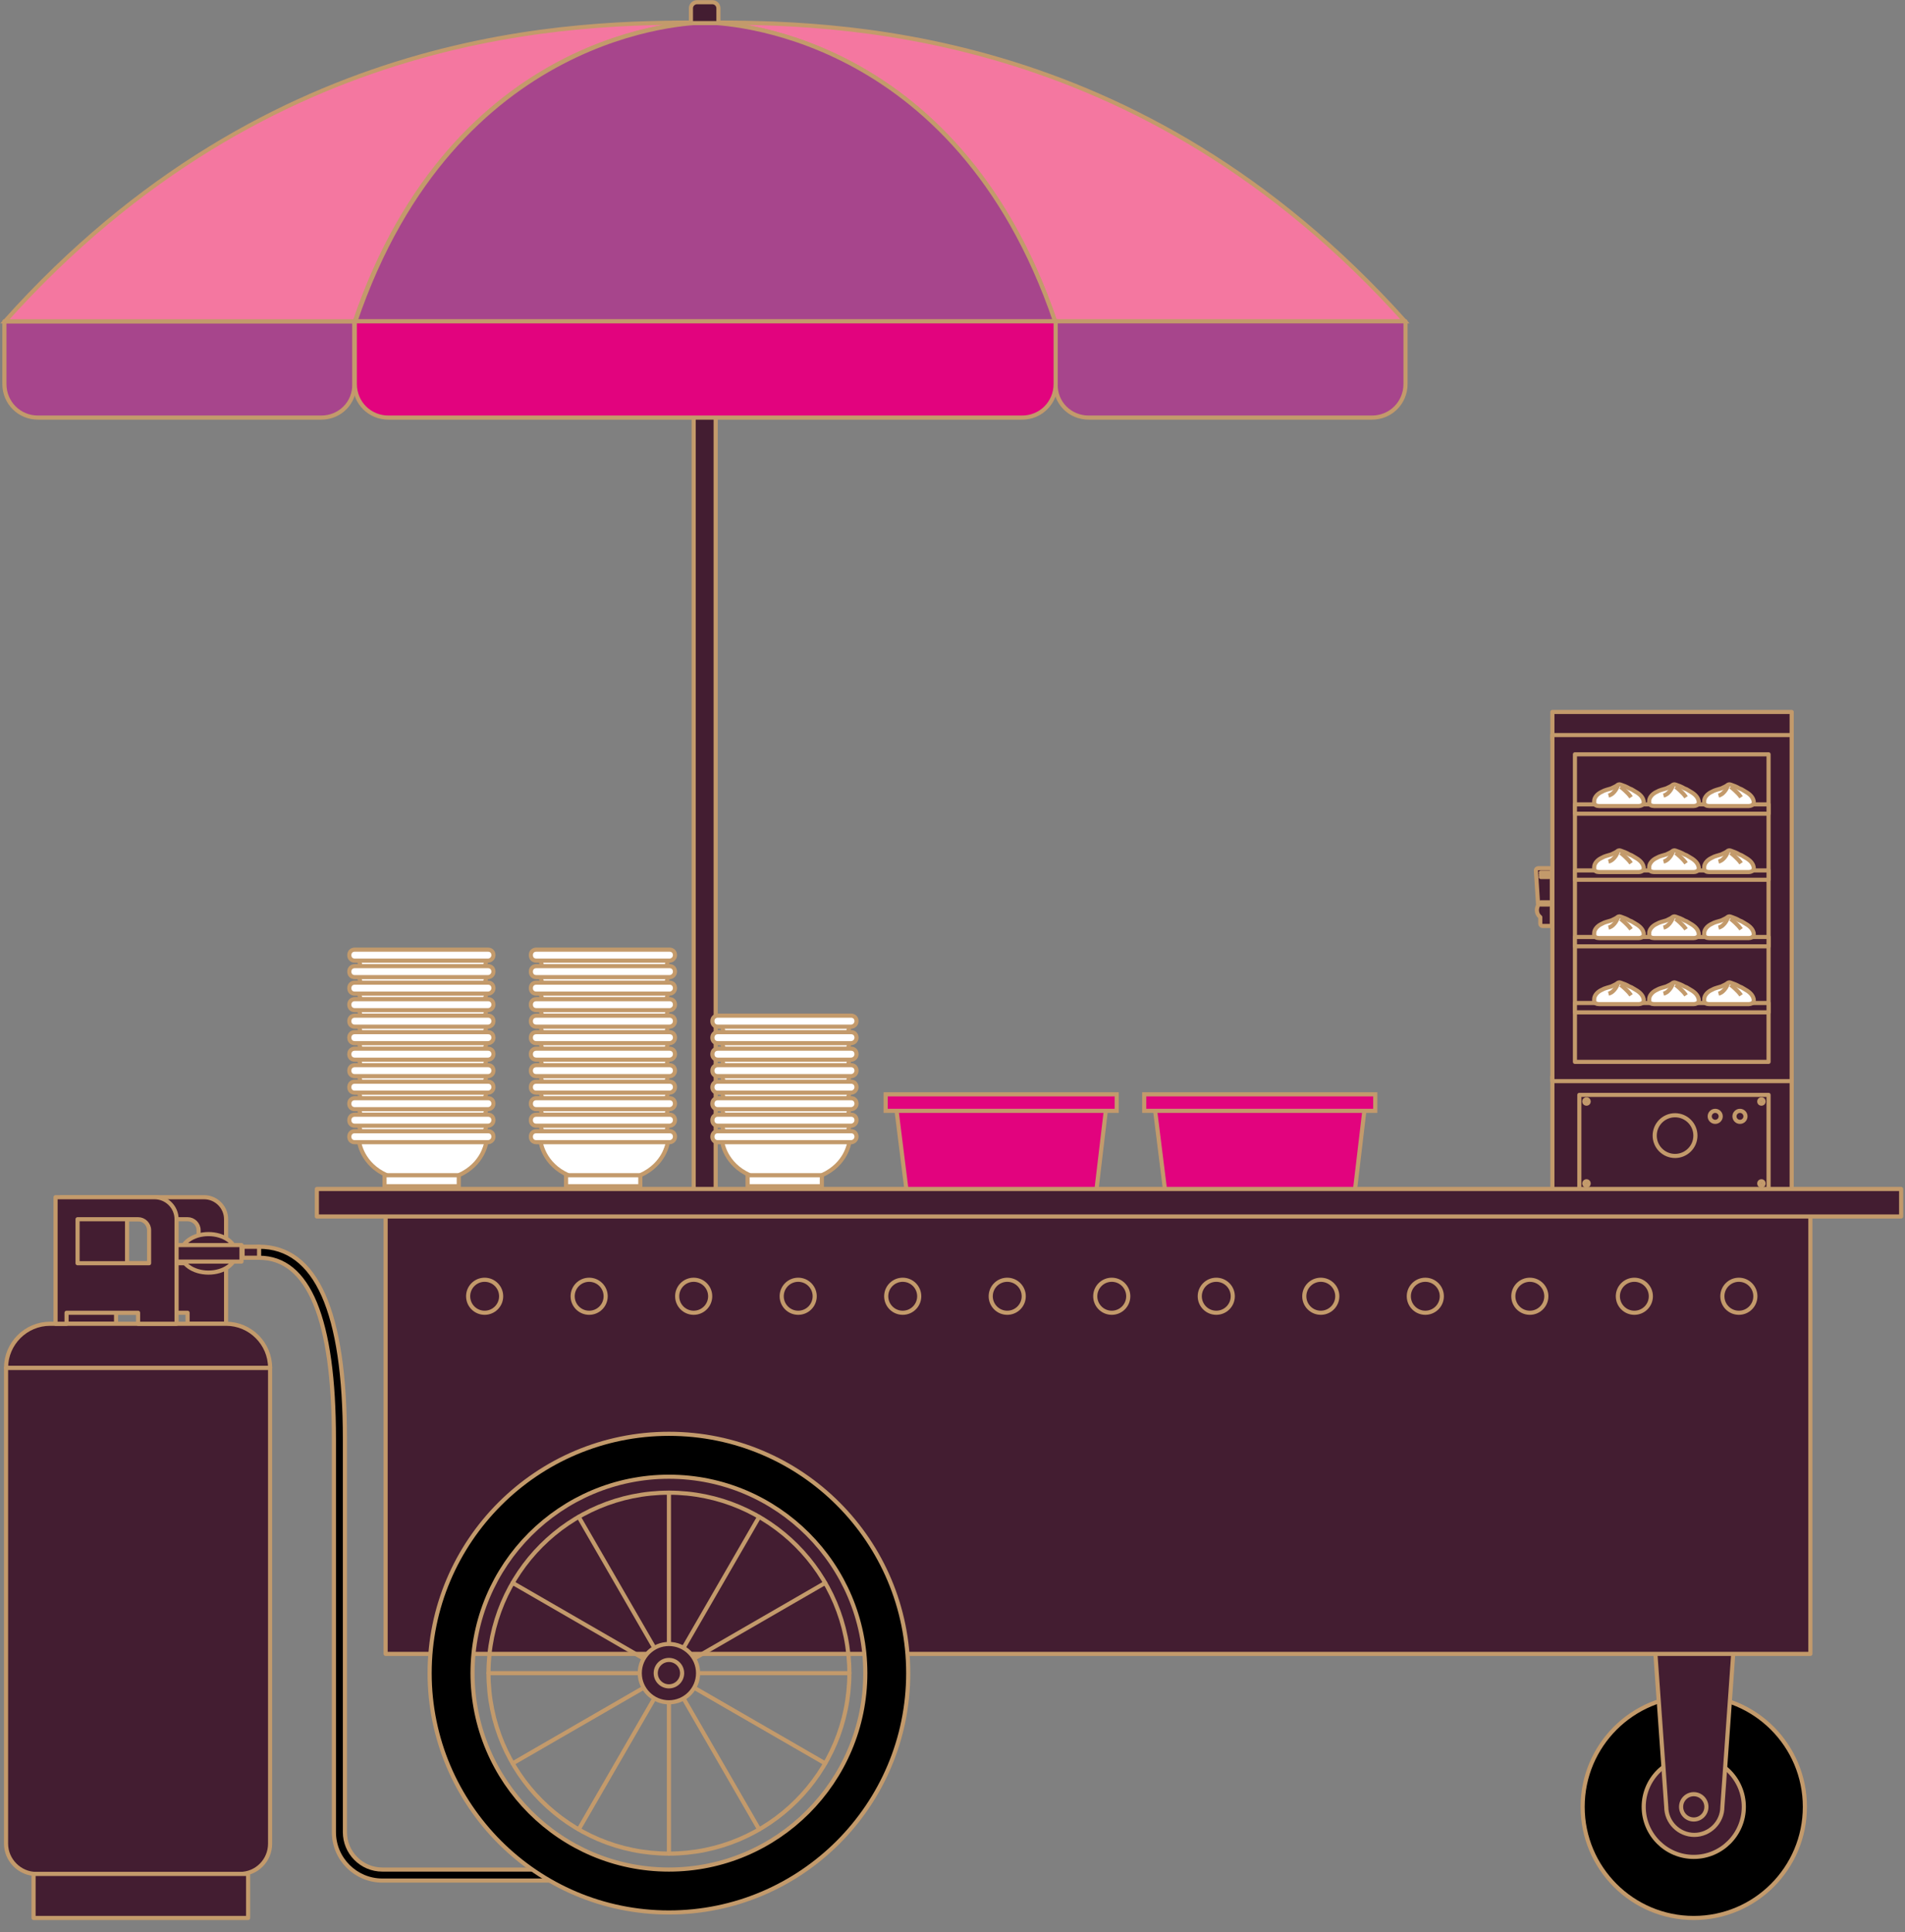 <?xml version="1.0" encoding="utf-8"?>
<!-- Generator: Adobe Illustrator 26.3.1, SVG Export Plug-In . SVG Version: 6.00 Build 0)  -->
<svg version="1.1" id="圖層_1" xmlns="http://www.w3.org/2000/svg" xmlns:xlink="http://www.w3.org/1999/xlink" x="0px" y="0px"
	 viewBox="0 0 346.3 351.2" style="enable-background:new 0 0 346.3 351.2;" xml:space="preserve">
<rect x="0" y="0" width="346.3" height="351.2" fill="#808080" stroke="none"/>
<style type="text/css">
	.st0{fill:#431D31;stroke:#C39A6B;stroke-width:0.75;stroke-linecap:round;stroke-linejoin:round;stroke-miterlimit:10;}
	.st1{fill:#E2037E;stroke:#C39A6B;stroke-width:0.75;stroke-miterlimit:10;}
	.st2{stroke:#C39A6B;stroke-width:0.75;stroke-linecap:round;stroke-linejoin:round;stroke-miterlimit:10;}
	.st3{fill:#431D31;stroke:#C39A6B;stroke-width:0.75;stroke-miterlimit:10;}
	.st4{fill:none;stroke:#C39A6B;stroke-width:0.75;stroke-miterlimit:10;}
	.st5{fill:#FFFFFF;}
	.st6{fill:#FFFFFF;stroke:#C39A6B;stroke-width:0.75;stroke-miterlimit:10;}
	.st7{fill:none;stroke:#C39A6B;stroke-width:0.75;stroke-linecap:round;stroke-linejoin:round;stroke-miterlimit:10;}
	.st8{fill:#A7458C;stroke:#C39A6B;stroke-width:0.75;stroke-linecap:round;stroke-linejoin:round;stroke-miterlimit:10;}
	.st9{fill:#F477A0;stroke:#C39A6B;stroke-width:0.75;stroke-miterlimit:10;}
</style>
<g>
	<rect x="282.2" y="195.7" class="st0" width="43.5" height="20.7"/>
	<rect x="287.1" y="199" class="st0" width="34.4" height="17.4"/>
	<rect x="282.2" y="129.4" class="st0" width="43.5" height="5"/>
	<g>
		<rect x="282.2" y="133.6" class="st0" width="43.5" height="62.9"/>
		<rect x="286.3" y="137.1" class="st0" width="35.2" height="55.9"/>
		<g>
			<rect x="286.3" y="146.2" class="st0" width="35.2" height="1.7"/>
			<rect x="286.3" y="158.2" class="st0" width="35.2" height="1.7"/>
			<rect x="286.3" y="170.3" class="st0" width="35.2" height="1.7"/>
			<rect x="286.3" y="182.3" class="st0" width="35.2" height="1.7"/>
		</g>
	</g>
	<path class="st0" d="M281.7,157.8h-2.1c-0.2,0-0.4,0.2-0.4,0.4l0.4,6.2h0.1l0,0c-0.5,0.7-0.4,1.7,0.2,2.2l0.1,0.1v1.2
		c0,0.2,0.2,0.4,0.4,0.4h1.7v-3.9V164v-5.8C282.2,158,282,157.8,281.7,157.8z"/>
	<line class="st0" x1="280.1" y1="158.6" x2="281.6" y2="158.6"/>
	<line class="st0" x1="280.1" y1="159" x2="281.6" y2="159"/>
	<line class="st0" x1="280.1" y1="159.4" x2="281.6" y2="159.4"/>
	<line class="st0" x1="280.1" y1="164" x2="281.6" y2="164"/>
	<line class="st0" x1="280.1" y1="164.4" x2="281.6" y2="164.4"/>
	<circle class="st0" cx="304.5" cy="206.4" r="3.7"/>
	<circle class="st0" cx="311.8" cy="202.9" r="1"/>
	<circle class="st0" cx="316.3" cy="202.9" r="1"/>
	<circle class="st0" cx="288.4" cy="200.2" r="0.4"/>
	<circle class="st0" cx="288.4" cy="215.1" r="0.4"/>
	<circle class="st0" cx="320.2" cy="200.2" r="0.4"/>
	<circle class="st0" cx="320.2" cy="215.1" r="0.4"/>
</g>
<g>
	<polygon class="st1" points="246.3,216.4 211.8,216.4 209.9,201.2 248.1,201.2 	"/>
	<rect x="208" y="198.9" class="st1" width="42" height="3"/>
</g>
<g>
	<polygon class="st1" points="199.3,216.4 164.8,216.4 162.9,201.2 201.1,201.2 	"/>
	<rect x="161" y="198.9" class="st1" width="42" height="3"/>
</g>
<g>
	<circle class="st2" cx="307.9" cy="328.4" r="20.2"/>
	<circle class="st3" cx="307.9" cy="328.4" r="9.1"/>
	<path class="st3" d="M307.9,297.4h-7.2l2.2,31c0,2.8,2.3,5.1,5.1,5.1s5.1-2.3,5.1-5.1l2.2-31H307.9z"/>
	<circle class="st3" cx="307.9" cy="328.4" r="2.3"/>
</g>
<rect x="126.1" y="58.9" class="st0" width="4" height="226"/>
<g>
	<path class="st2" d="M102.1,341.8H69.5c-4.8,0-8.8-3.9-8.8-8.8v-71.4c0-21.9-4.6-33-13.6-33c-0.6,0-1-0.4-1-1s0.4-1,1-1
		c10.4,0,15.6,11.8,15.6,35V333c0,3.7,3,6.8,6.8,6.8h32.6c0.6,0,1,0.4,1,1S102.7,341.8,102.1,341.8z"/>
	<rect x="70.1" y="220.6" class="st0" width="259" height="80"/>
	<circle class="st4" cx="88.1" cy="235.6" r="3"/>
	<circle class="st4" cx="107.1" cy="235.6" r="3"/>
	<circle class="st4" cx="126.1" cy="235.6" r="3"/>
	<circle class="st4" cx="145.1" cy="235.6" r="3"/>
	<circle class="st4" cx="164.1" cy="235.6" r="3"/>
	<circle class="st4" cx="183.1" cy="235.6" r="3"/>
	<circle class="st4" cx="202.1" cy="235.6" r="3"/>
	<circle class="st4" cx="221.1" cy="235.6" r="3"/>
	<circle class="st4" cx="240.1" cy="235.6" r="3"/>
	<circle class="st4" cx="259.1" cy="235.6" r="3"/>
	<circle class="st4" cx="278.1" cy="235.6" r="3"/>
	<circle class="st4" cx="297.1" cy="235.6" r="3"/>
	<circle class="st4" cx="316.1" cy="235.6" r="3"/>
	<g>
		<g>
			<g>
				<polygon class="st5" points="76.8,173.6 64.8,173.6 65.9,176.4 67.5,178.6 71.8,181.6 81.8,181.6 84.1,180.2 87,177.7 88.4,174 
									"/>
				<path class="st4" d="M65.3,174.6c0,0,0.5,4,5,6"/>
				<path class="st4" d="M88.4,174.6c0,0-0.5,4-5,6"/>
			</g>
			<rect x="69.9" y="180.6" class="st6" width="13.5" height="2"/>
			<path class="st6" d="M88.7,174.6H64.5c-0.6,0-1-0.4-1-1l0,0c0-0.6,0.4-1,1-1h24.2c0.6,0,1,0.4,1,1l0,0
				C89.7,174.2,89.2,174.6,88.7,174.6z"/>
		</g>
		<g>
			<g>
				<polygon class="st5" points="76.8,176.6 64.8,176.6 65.9,179.4 67.5,181.6 71.8,184.6 81.8,184.6 84.1,183.2 87,180.7 88.4,177 
									"/>
				<path class="st4" d="M65.3,177.6c0,0,0.5,4,5,6"/>
				<path class="st4" d="M88.4,177.6c0,0-0.5,4-5,6"/>
			</g>
			<rect x="69.9" y="183.6" class="st6" width="13.5" height="2"/>
			<path class="st6" d="M88.7,177.6H64.5c-0.6,0-1-0.4-1-1l0,0c0-0.6,0.4-1,1-1h24.2c0.6,0,1,0.4,1,1l0,0
				C89.7,177.2,89.2,177.6,88.7,177.6z"/>
		</g>
		<g>
			<g>
				<polygon class="st5" points="76.8,179.6 64.8,179.6 65.9,182.4 67.5,184.6 71.8,187.6 81.8,187.6 84.1,186.2 87,183.7 88.4,180 
									"/>
				<path class="st4" d="M65.3,180.6c0,0,0.5,4,5,6"/>
				<path class="st4" d="M88.4,180.6c0,0-0.5,4-5,6"/>
			</g>
			<rect x="69.9" y="186.6" class="st6" width="13.5" height="2"/>
			<path class="st6" d="M88.7,180.6H64.5c-0.6,0-1-0.4-1-1l0,0c0-0.6,0.4-1,1-1h24.2c0.6,0,1,0.4,1,1l0,0
				C89.7,180.2,89.2,180.6,88.7,180.6z"/>
		</g>
		<g>
			<g>
				<polygon class="st5" points="76.8,182.6 64.8,182.6 65.9,185.4 67.5,187.6 71.8,190.6 81.8,190.6 84.1,189.2 87,186.7 88.4,183 
									"/>
				<path class="st4" d="M65.3,183.6c0,0,0.5,4,5,6"/>
				<path class="st4" d="M88.4,183.6c0,0-0.5,4-5,6"/>
			</g>
			<rect x="69.9" y="189.6" class="st6" width="13.5" height="2"/>
			<path class="st6" d="M88.7,183.6H64.5c-0.6,0-1-0.4-1-1l0,0c0-0.6,0.4-1,1-1h24.2c0.6,0,1,0.4,1,1l0,0
				C89.7,183.2,89.2,183.6,88.7,183.6z"/>
		</g>
		<g>
			<g>
				<polygon class="st5" points="76.8,185.6 64.8,185.6 65.9,188.4 67.5,190.6 71.8,193.6 81.8,193.6 84.1,192.2 87,189.7 88.4,186 
									"/>
				<path class="st4" d="M65.3,186.6c0,0,0.5,4,5,6"/>
				<path class="st4" d="M88.4,186.6c0,0-0.5,4-5,6"/>
			</g>
			<rect x="69.9" y="192.6" class="st6" width="13.5" height="2"/>
			<path class="st6" d="M88.7,186.6H64.5c-0.6,0-1-0.4-1-1l0,0c0-0.6,0.4-1,1-1h24.2c0.6,0,1,0.4,1,1l0,0
				C89.7,186.2,89.2,186.6,88.7,186.6z"/>
		</g>
		<g>
			<g>
				<polygon class="st5" points="76.8,188.6 64.8,188.6 65.9,191.4 67.5,193.6 71.8,196.6 81.8,196.6 84.1,195.2 87,192.7 88.4,189 
									"/>
				<path class="st4" d="M65.3,189.6c0,0,0.5,4,5,6"/>
				<path class="st4" d="M88.4,189.6c0,0-0.5,4-5,6"/>
			</g>
			<rect x="69.9" y="195.6" class="st6" width="13.5" height="2"/>
			<path class="st6" d="M88.7,189.6H64.5c-0.6,0-1-0.4-1-1l0,0c0-0.6,0.4-1,1-1h24.2c0.6,0,1,0.4,1,1l0,0
				C89.7,189.2,89.2,189.6,88.7,189.6z"/>
		</g>
		<g>
			<g>
				<polygon class="st5" points="76.8,191.6 64.8,191.6 65.9,194.4 67.5,196.6 71.8,199.6 81.8,199.6 84.1,198.2 87,195.7 88.4,192 
									"/>
				<path class="st4" d="M65.3,192.6c0,0,0.5,4,5,6"/>
				<path class="st4" d="M88.4,192.6c0,0-0.5,4-5,6"/>
			</g>
			<rect x="69.9" y="198.6" class="st6" width="13.5" height="2"/>
			<path class="st6" d="M88.7,192.6H64.5c-0.6,0-1-0.4-1-1l0,0c0-0.6,0.4-1,1-1h24.2c0.6,0,1,0.4,1,1l0,0
				C89.7,192.2,89.2,192.6,88.7,192.6z"/>
		</g>
		<g>
			<g>
				<polygon class="st5" points="76.8,194.6 64.8,194.6 65.9,197.4 67.5,199.6 71.8,202.6 81.8,202.6 84.1,201.2 87,198.7 88.4,195 
									"/>
				<path class="st4" d="M65.3,195.6c0,0,0.5,4,5,6"/>
				<path class="st4" d="M88.4,195.6c0,0-0.5,4-5,6"/>
			</g>
			<rect x="69.9" y="201.6" class="st6" width="13.5" height="2"/>
			<path class="st6" d="M88.7,195.6H64.5c-0.6,0-1-0.4-1-1l0,0c0-0.6,0.4-1,1-1h24.2c0.6,0,1,0.4,1,1l0,0
				C89.7,195.2,89.2,195.6,88.7,195.6z"/>
		</g>
		<g>
			<g>
				<polygon class="st5" points="76.8,197.6 64.8,197.6 65.9,200.4 67.5,202.6 71.8,205.6 81.8,205.6 84.1,204.2 87,201.7 88.4,198 
									"/>
				<path class="st4" d="M65.3,198.6c0,0,0.5,4,5,6"/>
				<path class="st4" d="M88.4,198.6c0,0-0.5,4-5,6"/>
			</g>
			<rect x="69.9" y="204.6" class="st6" width="13.5" height="2"/>
			<path class="st6" d="M88.7,198.6H64.5c-0.6,0-1-0.4-1-1l0,0c0-0.6,0.4-1,1-1h24.2c0.6,0,1,0.4,1,1l0,0
				C89.7,198.2,89.2,198.6,88.7,198.6z"/>
		</g>
		<g>
			<g>
				<polygon class="st5" points="76.8,200.6 64.8,200.6 65.9,203.4 67.5,205.6 71.8,208.6 81.8,208.6 84.1,207.2 87,204.7 88.4,201 
									"/>
				<path class="st4" d="M65.3,201.6c0,0,0.5,4,5,6"/>
				<path class="st4" d="M88.4,201.6c0,0-0.5,4-5,6"/>
			</g>
			<rect x="69.9" y="207.6" class="st6" width="13.5" height="2"/>
			<path class="st6" d="M88.7,201.6H64.5c-0.6,0-1-0.4-1-1l0,0c0-0.6,0.4-1,1-1h24.2c0.6,0,1,0.4,1,1l0,0
				C89.7,201.2,89.2,201.6,88.7,201.6z"/>
		</g>
		<g>
			<g>
				<polygon class="st5" points="76.8,203.6 64.8,203.6 65.9,206.4 67.5,208.6 71.8,211.6 81.8,211.6 84.1,210.2 87,207.7 88.4,204 
									"/>
				<path class="st4" d="M65.3,204.6c0,0,0.5,4,5,6"/>
				<path class="st4" d="M88.4,204.6c0,0-0.5,4-5,6"/>
			</g>
			<rect x="69.9" y="210.6" class="st6" width="13.5" height="2"/>
			<path class="st6" d="M88.7,204.6H64.5c-0.6,0-1-0.4-1-1l0,0c0-0.6,0.4-1,1-1h24.2c0.6,0,1,0.4,1,1l0,0
				C89.7,204.2,89.2,204.6,88.7,204.6z"/>
		</g>
		<g>
			<g>
				<polygon class="st5" points="76.8,206.6 64.8,206.6 65.9,209.4 67.5,211.6 71.8,214.6 81.8,214.6 84.1,213.2 87,210.7 88.4,207 
									"/>
				<path class="st4" d="M65.3,207.6c0,0,0.5,4,5,6"/>
				<path class="st4" d="M88.4,207.6c0,0-0.5,4-5,6"/>
			</g>
			<rect x="69.9" y="213.6" class="st6" width="13.5" height="2"/>
			<path class="st6" d="M88.7,207.6H64.5c-0.6,0-1-0.4-1-1l0,0c0-0.6,0.4-1,1-1h24.2c0.6,0,1,0.4,1,1l0,0
				C89.7,207.2,89.2,207.6,88.7,207.6z"/>
		</g>
	</g>
	<g>
		<g>
			<g>
				<polygon class="st5" points="109.8,173.6 97.8,173.6 98.9,176.4 100.5,178.6 104.8,181.6 114.8,181.6 117.1,180.2 120,177.7 
					121.4,174 				"/>
				<path class="st4" d="M98.3,174.6c0,0,0.5,4,5,6"/>
				<path class="st4" d="M121.4,174.6c0,0-0.5,4-5,6"/>
			</g>
			<rect x="102.9" y="180.6" class="st6" width="13.5" height="2"/>
			<path class="st6" d="M121.7,174.6H97.5c-0.6,0-1-0.4-1-1l0,0c0-0.6,0.4-1,1-1h24.2c0.6,0,1,0.4,1,1l0,0
				C122.7,174.2,122.2,174.6,121.7,174.6z"/>
		</g>
		<g>
			<g>
				<polygon class="st5" points="109.8,176.6 97.8,176.6 98.9,179.4 100.5,181.6 104.8,184.6 114.8,184.6 117.1,183.2 120,180.7 
					121.4,177 				"/>
				<path class="st4" d="M98.3,177.6c0,0,0.5,4,5,6"/>
				<path class="st4" d="M121.4,177.6c0,0-0.5,4-5,6"/>
			</g>
			<rect x="102.9" y="183.6" class="st6" width="13.5" height="2"/>
			<path class="st6" d="M121.7,177.6H97.5c-0.6,0-1-0.4-1-1l0,0c0-0.6,0.4-1,1-1h24.2c0.6,0,1,0.4,1,1l0,0
				C122.7,177.2,122.2,177.6,121.7,177.6z"/>
		</g>
		<g>
			<g>
				<polygon class="st5" points="109.8,179.6 97.8,179.6 98.9,182.4 100.5,184.6 104.8,187.6 114.8,187.6 117.1,186.2 120,183.7 
					121.4,180 				"/>
				<path class="st4" d="M98.3,180.6c0,0,0.5,4,5,6"/>
				<path class="st4" d="M121.4,180.6c0,0-0.5,4-5,6"/>
			</g>
			<rect x="102.9" y="186.6" class="st6" width="13.5" height="2"/>
			<path class="st6" d="M121.7,180.6H97.5c-0.6,0-1-0.4-1-1l0,0c0-0.6,0.4-1,1-1h24.2c0.6,0,1,0.4,1,1l0,0
				C122.7,180.2,122.2,180.6,121.7,180.6z"/>
		</g>
		<g>
			<g>
				<polygon class="st5" points="109.8,182.6 97.8,182.6 98.9,185.4 100.5,187.6 104.8,190.6 114.8,190.6 117.1,189.2 120,186.7 
					121.4,183 				"/>
				<path class="st4" d="M98.3,183.6c0,0,0.5,4,5,6"/>
				<path class="st4" d="M121.4,183.6c0,0-0.5,4-5,6"/>
			</g>
			<rect x="102.9" y="189.6" class="st6" width="13.5" height="2"/>
			<path class="st6" d="M121.7,183.6H97.5c-0.6,0-1-0.4-1-1l0,0c0-0.6,0.4-1,1-1h24.2c0.6,0,1,0.4,1,1l0,0
				C122.7,183.2,122.2,183.6,121.7,183.6z"/>
		</g>
		<g>
			<g>
				<polygon class="st5" points="109.8,185.6 97.8,185.6 98.9,188.4 100.5,190.6 104.8,193.6 114.8,193.6 117.1,192.2 120,189.7 
					121.4,186 				"/>
				<path class="st4" d="M98.3,186.6c0,0,0.5,4,5,6"/>
				<path class="st4" d="M121.4,186.6c0,0-0.5,4-5,6"/>
			</g>
			<rect x="102.9" y="192.6" class="st6" width="13.5" height="2"/>
			<path class="st6" d="M121.7,186.6H97.5c-0.6,0-1-0.4-1-1l0,0c0-0.6,0.4-1,1-1h24.2c0.6,0,1,0.4,1,1l0,0
				C122.7,186.2,122.2,186.6,121.7,186.6z"/>
		</g>
		<g>
			<g>
				<polygon class="st5" points="109.8,188.6 97.8,188.6 98.9,191.4 100.5,193.6 104.8,196.6 114.8,196.6 117.1,195.2 120,192.7 
					121.4,189 				"/>
				<path class="st4" d="M98.3,189.6c0,0,0.5,4,5,6"/>
				<path class="st4" d="M121.4,189.6c0,0-0.5,4-5,6"/>
			</g>
			<rect x="102.9" y="195.6" class="st6" width="13.5" height="2"/>
			<path class="st6" d="M121.7,189.6H97.5c-0.6,0-1-0.4-1-1l0,0c0-0.6,0.4-1,1-1h24.2c0.6,0,1,0.4,1,1l0,0
				C122.7,189.2,122.2,189.6,121.7,189.6z"/>
		</g>
		<g>
			<g>
				<polygon class="st5" points="109.8,191.6 97.8,191.6 98.9,194.4 100.5,196.6 104.8,199.6 114.8,199.6 117.1,198.2 120,195.7 
					121.4,192 				"/>
				<path class="st4" d="M98.3,192.6c0,0,0.5,4,5,6"/>
				<path class="st4" d="M121.4,192.6c0,0-0.5,4-5,6"/>
			</g>
			<rect x="102.9" y="198.6" class="st6" width="13.5" height="2"/>
			<path class="st6" d="M121.7,192.6H97.5c-0.6,0-1-0.4-1-1l0,0c0-0.6,0.4-1,1-1h24.2c0.6,0,1,0.4,1,1l0,0
				C122.7,192.2,122.2,192.6,121.7,192.6z"/>
		</g>
		<g>
			<g>
				<polygon class="st5" points="109.8,194.6 97.8,194.6 98.9,197.4 100.5,199.6 104.8,202.6 114.8,202.6 117.1,201.2 120,198.7 
					121.4,195 				"/>
				<path class="st4" d="M98.3,195.6c0,0,0.5,4,5,6"/>
				<path class="st4" d="M121.4,195.6c0,0-0.5,4-5,6"/>
			</g>
			<rect x="102.9" y="201.6" class="st6" width="13.5" height="2"/>
			<path class="st6" d="M121.7,195.6H97.5c-0.6,0-1-0.4-1-1l0,0c0-0.6,0.4-1,1-1h24.2c0.6,0,1,0.4,1,1l0,0
				C122.7,195.2,122.2,195.6,121.7,195.6z"/>
		</g>
		<g>
			<g>
				<polygon class="st5" points="109.8,197.6 97.8,197.6 98.9,200.4 100.5,202.6 104.8,205.6 114.8,205.6 117.1,204.2 120,201.7 
					121.4,198 				"/>
				<path class="st4" d="M98.3,198.6c0,0,0.5,4,5,6"/>
				<path class="st4" d="M121.4,198.6c0,0-0.5,4-5,6"/>
			</g>
			<rect x="102.9" y="204.6" class="st6" width="13.5" height="2"/>
			<path class="st6" d="M121.7,198.6H97.5c-0.6,0-1-0.4-1-1l0,0c0-0.6,0.4-1,1-1h24.2c0.6,0,1,0.4,1,1l0,0
				C122.7,198.2,122.2,198.6,121.7,198.6z"/>
		</g>
		<g>
			<g>
				<polygon class="st5" points="109.8,200.6 97.8,200.6 98.9,203.4 100.5,205.6 104.8,208.6 114.8,208.6 117.1,207.2 120,204.7 
					121.4,201 				"/>
				<path class="st4" d="M98.3,201.6c0,0,0.5,4,5,6"/>
				<path class="st4" d="M121.4,201.6c0,0-0.5,4-5,6"/>
			</g>
			<rect x="102.9" y="207.6" class="st6" width="13.5" height="2"/>
			<path class="st6" d="M121.7,201.6H97.5c-0.6,0-1-0.4-1-1l0,0c0-0.6,0.4-1,1-1h24.2c0.6,0,1,0.4,1,1l0,0
				C122.7,201.2,122.2,201.6,121.7,201.6z"/>
		</g>
		<g>
			<g>
				<polygon class="st5" points="109.8,203.6 97.8,203.6 98.9,206.4 100.5,208.6 104.8,211.6 114.8,211.6 117.1,210.2 120,207.7 
					121.4,204 				"/>
				<path class="st4" d="M98.3,204.6c0,0,0.5,4,5,6"/>
				<path class="st4" d="M121.4,204.6c0,0-0.5,4-5,6"/>
			</g>
			<rect x="102.9" y="210.6" class="st6" width="13.5" height="2"/>
			<path class="st6" d="M121.7,204.6H97.5c-0.6,0-1-0.4-1-1l0,0c0-0.6,0.4-1,1-1h24.2c0.6,0,1,0.4,1,1l0,0
				C122.7,204.2,122.2,204.6,121.7,204.6z"/>
		</g>
		<g>
			<g>
				<polygon class="st5" points="109.8,206.6 97.8,206.6 98.9,209.4 100.5,211.6 104.8,214.6 114.8,214.6 117.1,213.2 120,210.7 
					121.4,207 				"/>
				<path class="st4" d="M98.3,207.6c0,0,0.5,4,5,6"/>
				<path class="st4" d="M121.4,207.6c0,0-0.5,4-5,6"/>
			</g>
			<rect x="102.9" y="213.6" class="st6" width="13.5" height="2"/>
			<path class="st6" d="M121.7,207.6H97.5c-0.6,0-1-0.4-1-1l0,0c0-0.6,0.4-1,1-1h24.2c0.6,0,1,0.4,1,1l0,0
				C122.7,207.2,122.2,207.6,121.7,207.6z"/>
		</g>
	</g>
	<g>
		<g>
			<g>
				<polygon class="st5" points="142.8,185.6 130.8,185.6 131.9,188.4 133.5,190.6 137.8,193.6 147.8,193.6 150.1,192.2 153,189.7 
					154.4,186 				"/>
				<path class="st4" d="M131.3,186.6c0,0,0.5,4,5,6"/>
				<path class="st4" d="M154.4,186.6c0,0-0.5,4-5,6"/>
			</g>
			<rect x="135.9" y="192.6" class="st6" width="13.5" height="2"/>
			<path class="st6" d="M154.7,186.6h-24.2c-0.6,0-1-0.4-1-1l0,0c0-0.6,0.4-1,1-1h24.2c0.6,0,1,0.4,1,1l0,0
				C155.7,186.2,155.2,186.6,154.7,186.6z"/>
		</g>
		<g>
			<g>
				<polygon class="st5" points="142.8,188.6 130.8,188.6 131.9,191.4 133.5,193.6 137.8,196.6 147.8,196.6 150.1,195.2 153,192.7 
					154.4,189 				"/>
				<path class="st4" d="M131.3,189.6c0,0,0.5,4,5,6"/>
				<path class="st4" d="M154.4,189.6c0,0-0.5,4-5,6"/>
			</g>
			<rect x="135.9" y="195.6" class="st6" width="13.5" height="2"/>
			<path class="st6" d="M154.7,189.6h-24.2c-0.6,0-1-0.4-1-1l0,0c0-0.6,0.4-1,1-1h24.2c0.6,0,1,0.4,1,1l0,0
				C155.7,189.2,155.2,189.6,154.7,189.6z"/>
		</g>
		<g>
			<g>
				<polygon class="st5" points="142.8,191.6 130.8,191.6 131.9,194.4 133.5,196.6 137.8,199.6 147.8,199.6 150.1,198.2 153,195.7 
					154.4,192 				"/>
				<path class="st4" d="M131.3,192.6c0,0,0.5,4,5,6"/>
				<path class="st4" d="M154.4,192.6c0,0-0.5,4-5,6"/>
			</g>
			<rect x="135.9" y="198.6" class="st6" width="13.5" height="2"/>
			<path class="st6" d="M154.7,192.6h-24.2c-0.6,0-1-0.4-1-1l0,0c0-0.6,0.4-1,1-1h24.2c0.6,0,1,0.4,1,1l0,0
				C155.7,192.2,155.2,192.6,154.7,192.6z"/>
		</g>
		<g>
			<g>
				<polygon class="st5" points="142.8,194.6 130.8,194.6 131.9,197.4 133.5,199.6 137.8,202.6 147.8,202.6 150.1,201.2 153,198.7 
					154.4,195 				"/>
				<path class="st4" d="M131.3,195.6c0,0,0.5,4,5,6"/>
				<path class="st4" d="M154.4,195.6c0,0-0.5,4-5,6"/>
			</g>
			<rect x="135.9" y="201.6" class="st6" width="13.5" height="2"/>
			<path class="st6" d="M154.7,195.6h-24.2c-0.6,0-1-0.4-1-1l0,0c0-0.6,0.4-1,1-1h24.2c0.6,0,1,0.4,1,1l0,0
				C155.7,195.2,155.2,195.6,154.7,195.6z"/>
		</g>
		<g>
			<g>
				<polygon class="st5" points="142.8,197.6 130.8,197.6 131.9,200.4 133.5,202.6 137.8,205.6 147.8,205.6 150.1,204.2 153,201.7 
					154.4,198 				"/>
				<path class="st4" d="M131.3,198.6c0,0,0.5,4,5,6"/>
				<path class="st4" d="M154.4,198.6c0,0-0.5,4-5,6"/>
			</g>
			<rect x="135.9" y="204.6" class="st6" width="13.5" height="2"/>
			<path class="st6" d="M154.7,198.6h-24.2c-0.6,0-1-0.4-1-1l0,0c0-0.6,0.4-1,1-1h24.2c0.6,0,1,0.4,1,1l0,0
				C155.7,198.2,155.2,198.6,154.7,198.6z"/>
		</g>
		<g>
			<g>
				<polygon class="st5" points="142.8,200.6 130.8,200.6 131.9,203.4 133.5,205.6 137.8,208.6 147.8,208.6 150.1,207.2 153,204.7 
					154.4,201 				"/>
				<path class="st4" d="M131.3,201.6c0,0,0.5,4,5,6"/>
				<path class="st4" d="M154.4,201.6c0,0-0.5,4-5,6"/>
			</g>
			<rect x="135.9" y="207.6" class="st6" width="13.5" height="2"/>
			<path class="st6" d="M154.7,201.6h-24.2c-0.6,0-1-0.4-1-1l0,0c0-0.6,0.4-1,1-1h24.2c0.6,0,1,0.4,1,1l0,0
				C155.7,201.2,155.2,201.6,154.7,201.6z"/>
		</g>
		<g>
			<g>
				<polygon class="st5" points="142.8,203.6 130.8,203.6 131.9,206.4 133.5,208.6 137.8,211.6 147.8,211.6 150.1,210.2 153,207.7 
					154.4,204 				"/>
				<path class="st4" d="M131.3,204.6c0,0,0.5,4,5,6"/>
				<path class="st4" d="M154.4,204.6c0,0-0.5,4-5,6"/>
			</g>
			<rect x="135.9" y="210.6" class="st6" width="13.5" height="2"/>
			<path class="st6" d="M154.7,204.6h-24.2c-0.6,0-1-0.4-1-1l0,0c0-0.6,0.4-1,1-1h24.2c0.6,0,1,0.4,1,1l0,0
				C155.7,204.2,155.2,204.6,154.7,204.6z"/>
		</g>
		<g>
			<g>
				<polygon class="st5" points="142.8,206.6 130.8,206.6 131.9,209.4 133.5,211.6 137.8,214.6 147.8,214.6 150.1,213.2 153,210.7 
					154.4,207 				"/>
				<path class="st4" d="M131.3,207.6c0,0,0.5,4,5,6"/>
				<path class="st4" d="M154.4,207.6c0,0-0.5,4-5,6"/>
			</g>
			<rect x="135.9" y="213.6" class="st6" width="13.5" height="2"/>
			<path class="st6" d="M154.7,207.6h-24.2c-0.6,0-1-0.4-1-1l0,0c0-0.6,0.4-1,1-1h24.2c0.6,0,1,0.4,1,1l0,0
				C155.7,207.2,155.2,207.6,154.7,207.6z"/>
		</g>
	</g>
	<g>
		<line class="st0" x1="154.4" y1="304.1" x2="88.8" y2="304.1"/>
		<path class="st2" d="M121.6,260.6c-24,0-43.5,19.5-43.5,43.5s19.5,43.5,43.5,43.5s43.5-19.5,43.5-43.5S145.7,260.6,121.6,260.6z
			 M121.6,339.8c-19.7,0-35.7-16-35.7-35.7s16-35.7,35.7-35.7s35.7,16,35.7,35.7S141.3,339.8,121.6,339.8z"/>
		<circle class="st7" cx="121.6" cy="304.1" r="32.8"/>
		<line class="st0" x1="121.6" y1="271.3" x2="121.6" y2="336.9"/>
		<line class="st0" x1="150" y1="287.7" x2="93.2" y2="320.5"/>
		<line class="st0" x1="105.2" y1="275.7" x2="138" y2="332.5"/>
		<line class="st0" x1="138" y1="275.7" x2="105.2" y2="332.5"/>
		<line class="st0" x1="93.2" y1="287.7" x2="150" y2="320.5"/>
		<circle class="st0" cx="121.6" cy="304.1" r="5.3"/>
		<circle class="st0" cx="121.6" cy="304.1" r="2.4"/>
	</g>
	<rect x="57.6" y="216.1" class="st0" width="288" height="5"/>
	<g>
		<rect x="44.1" y="226.6" class="st0" width="3" height="2"/>
		<path class="st0" d="M37.1,217.6h-26v23h10v-2h13v2h7v-19C41.1,219.4,39.3,217.6,37.1,217.6z M36.1,229.6h-13v-8h11
			c1.1,0,2,0.9,2,2V229.6z"/>
		<ellipse class="st0" cx="37.9" cy="227.8" rx="5" ry="3.5"/>
		<rect x="31.9" y="226.3" class="st0" width="12" height="3"/>
		<path class="st0" d="M43.6,340.6h-37c-3,0-5.5-2.5-5.5-5.5v-86.5h48v86.5C49.1,338.1,46.7,340.6,43.6,340.6z"/>
		<rect x="6.1" y="340.6" class="st0" width="39" height="8"/>
		<path class="st0" d="M9.1,240.6h32c4.4,0,8,3.6,8,8l0,0h-48l0,0C1.1,244.2,4.7,240.6,9.1,240.6z"/>
		<path class="st0" d="M28.1,217.6h-18v23h2v-2h13v2h7v-19C32.1,219.4,30.3,217.6,28.1,217.6z M27.1,229.6h-13v-8h11
			c1.1,0,2,0.9,2,2V229.6z"/>
	</g>
</g>
<g>
	<path class="st6" d="M297,143.7c-0.3-0.2-0.5-0.3-0.8-0.4c-0.5-0.3-1-0.5-1.6-0.7c-0.2-0.1-0.5,0-0.6,0.1c-0.2,0.2-0.7,0.4-1.1,0.6
		c-0.6,0.2-1.2,0.3-1.7,0.6c-0.9,0.4-1.4,1.1-1.4,1.7c0,0.1,0,0.2,0,0.4c0.1,0.3,0.4,0.5,0.9,0.5h7.2c0.4,0,0.8-0.2,0.9-0.5
		c0-0.1,0-0.2,0-0.4C298.6,144.7,297.9,144.2,297,143.7z"/>
	<path class="st6" d="M294.6,143c0,0,1.3,1,1.9,1.9"/>
	<path class="st6" d="M294.1,142.8c0,0-0.5,1.5-1.7,1.8"/>
</g>
<g>
	<path class="st6" d="M307,143.7c-0.3-0.2-0.5-0.3-0.8-0.4c-0.5-0.3-1-0.5-1.6-0.7c-0.2-0.1-0.5,0-0.6,0.1c-0.2,0.2-0.7,0.4-1.1,0.6
		c-0.6,0.2-1.2,0.3-1.7,0.6c-0.9,0.4-1.4,1.1-1.4,1.7c0,0.1,0,0.2,0,0.4c0.1,0.3,0.4,0.5,0.9,0.5h7.2c0.4,0,0.8-0.2,0.9-0.5
		c0-0.1,0-0.2,0-0.4C308.6,144.7,307.9,144.2,307,143.7z"/>
	<path class="st6" d="M304.6,143c0,0,1.3,1,1.9,1.9"/>
	<path class="st6" d="M304.1,142.8c0,0-0.5,1.5-1.7,1.8"/>
</g>
<g>
	<path class="st6" d="M317,143.7c-0.3-0.2-0.5-0.3-0.8-0.4c-0.5-0.3-1-0.5-1.6-0.7c-0.2-0.1-0.5,0-0.6,0.1c-0.2,0.2-0.7,0.4-1.1,0.6
		c-0.6,0.2-1.2,0.3-1.7,0.6c-0.9,0.4-1.4,1.1-1.4,1.7c0,0.1,0,0.2,0,0.4c0.1,0.3,0.4,0.5,0.9,0.5h7.2c0.4,0,0.8-0.2,0.9-0.5
		c0-0.1,0-0.2,0-0.4C318.6,144.7,317.9,144.2,317,143.7z"/>
	<path class="st6" d="M314.6,143c0,0,1.3,1,1.9,1.9"/>
	<path class="st6" d="M314.1,142.8c0,0-0.5,1.5-1.7,1.8"/>
</g>
<g>
	<path class="st6" d="M297,155.7c-0.3-0.2-0.5-0.3-0.8-0.4c-0.5-0.3-1-0.5-1.6-0.7c-0.2-0.1-0.5,0-0.6,0.1c-0.2,0.2-0.7,0.4-1.1,0.6
		c-0.6,0.2-1.2,0.3-1.7,0.6c-0.9,0.4-1.4,1.1-1.4,1.7c0,0.1,0,0.2,0,0.4c0.1,0.3,0.4,0.5,0.9,0.5h7.2c0.4,0,0.8-0.2,0.9-0.5
		c0-0.1,0-0.2,0-0.4C298.6,156.7,297.9,156.2,297,155.7z"/>
	<path class="st6" d="M294.6,155c0,0,1.3,1,1.9,1.9"/>
	<path class="st6" d="M294.1,154.8c0,0-0.5,1.5-1.7,1.8"/>
</g>
<g>
	<path class="st6" d="M307,155.7c-0.3-0.2-0.5-0.3-0.8-0.4c-0.5-0.3-1-0.5-1.6-0.7c-0.2-0.1-0.5,0-0.6,0.1c-0.2,0.2-0.7,0.4-1.1,0.6
		c-0.6,0.2-1.2,0.3-1.7,0.6c-0.9,0.4-1.4,1.1-1.4,1.7c0,0.1,0,0.2,0,0.4c0.1,0.3,0.4,0.5,0.9,0.5h7.2c0.4,0,0.8-0.2,0.9-0.5
		c0-0.1,0-0.2,0-0.4C308.6,156.7,307.9,156.2,307,155.7z"/>
	<path class="st6" d="M304.6,155c0,0,1.3,1,1.9,1.9"/>
	<path class="st6" d="M304.1,154.8c0,0-0.5,1.5-1.7,1.8"/>
</g>
<g>
	<path class="st6" d="M317,155.7c-0.3-0.2-0.5-0.3-0.8-0.4c-0.5-0.3-1-0.5-1.6-0.7c-0.2-0.1-0.5,0-0.6,0.1c-0.2,0.2-0.7,0.4-1.1,0.6
		c-0.6,0.2-1.2,0.3-1.7,0.6c-0.9,0.4-1.4,1.1-1.4,1.7c0,0.1,0,0.2,0,0.4c0.1,0.3,0.4,0.5,0.9,0.5h7.2c0.4,0,0.8-0.2,0.9-0.5
		c0-0.1,0-0.2,0-0.4C318.6,156.7,317.9,156.2,317,155.7z"/>
	<path class="st6" d="M314.6,155c0,0,1.3,1,1.9,1.9"/>
	<path class="st6" d="M314.1,154.8c0,0-0.5,1.5-1.7,1.8"/>
</g>
<g>
	<path class="st6" d="M297,167.7c-0.3-0.2-0.5-0.3-0.8-0.4c-0.5-0.3-1-0.5-1.6-0.7c-0.2-0.1-0.5,0-0.6,0.1c-0.2,0.2-0.7,0.4-1.1,0.6
		c-0.6,0.2-1.2,0.3-1.7,0.6c-0.9,0.4-1.4,1.1-1.4,1.7c0,0.1,0,0.2,0,0.4c0.1,0.3,0.4,0.5,0.9,0.5h7.2c0.4,0,0.8-0.2,0.9-0.5
		c0-0.1,0-0.2,0-0.4C298.6,168.7,297.9,168.2,297,167.7z"/>
	<path class="st6" d="M294.6,167c0,0,1.3,1,1.9,1.9"/>
	<path class="st6" d="M294.1,166.8c0,0-0.5,1.5-1.7,1.8"/>
</g>
<g>
	<path class="st6" d="M307,167.7c-0.3-0.2-0.5-0.3-0.8-0.4c-0.5-0.3-1-0.5-1.6-0.7c-0.2-0.1-0.5,0-0.6,0.1c-0.2,0.2-0.7,0.4-1.1,0.6
		c-0.6,0.2-1.2,0.3-1.7,0.6c-0.9,0.4-1.4,1.1-1.4,1.7c0,0.1,0,0.2,0,0.4c0.1,0.3,0.4,0.5,0.9,0.5h7.2c0.4,0,0.8-0.2,0.9-0.5
		c0-0.1,0-0.2,0-0.4C308.6,168.7,307.9,168.2,307,167.7z"/>
	<path class="st6" d="M304.6,167c0,0,1.3,1,1.9,1.9"/>
	<path class="st6" d="M304.1,166.8c0,0-0.5,1.5-1.7,1.8"/>
</g>
<g>
	<path class="st6" d="M317,167.7c-0.3-0.2-0.5-0.3-0.8-0.4c-0.5-0.3-1-0.5-1.6-0.7c-0.2-0.1-0.5,0-0.6,0.1c-0.2,0.2-0.7,0.4-1.1,0.6
		c-0.6,0.2-1.2,0.3-1.7,0.6c-0.9,0.4-1.4,1.1-1.4,1.7c0,0.1,0,0.2,0,0.4c0.1,0.3,0.4,0.5,0.9,0.5h7.2c0.4,0,0.8-0.2,0.9-0.5
		c0-0.1,0-0.2,0-0.4C318.6,168.7,317.9,168.2,317,167.7z"/>
	<path class="st6" d="M314.6,167c0,0,1.3,1,1.9,1.9"/>
	<path class="st6" d="M314.1,166.8c0,0-0.5,1.5-1.7,1.8"/>
</g>
<g>
	<path class="st6" d="M297,179.7c-0.3-0.2-0.5-0.3-0.8-0.4c-0.5-0.3-1-0.5-1.6-0.7c-0.2-0.1-0.5,0-0.6,0.1c-0.2,0.2-0.7,0.4-1.1,0.6
		c-0.6,0.2-1.2,0.3-1.7,0.6c-0.9,0.4-1.4,1.1-1.4,1.7c0,0.1,0,0.2,0,0.4c0.1,0.3,0.4,0.5,0.9,0.5h7.2c0.4,0,0.8-0.2,0.9-0.5
		c0-0.1,0-0.2,0-0.4C298.6,180.7,297.9,180.2,297,179.7z"/>
	<path class="st6" d="M294.6,179c0,0,1.3,1,1.9,1.9"/>
	<path class="st6" d="M294.1,178.8c0,0-0.5,1.5-1.7,1.8"/>
</g>
<g>
	<path class="st6" d="M307,179.7c-0.3-0.2-0.5-0.3-0.8-0.4c-0.5-0.3-1-0.5-1.6-0.7c-0.2-0.1-0.5,0-0.6,0.1c-0.2,0.2-0.7,0.4-1.1,0.6
		c-0.6,0.2-1.2,0.3-1.7,0.6c-0.9,0.4-1.4,1.1-1.4,1.7c0,0.1,0,0.2,0,0.4c0.1,0.3,0.4,0.5,0.9,0.5h7.2c0.4,0,0.8-0.2,0.9-0.5
		c0-0.1,0-0.2,0-0.4C308.6,180.7,307.9,180.2,307,179.7z"/>
	<path class="st6" d="M304.6,179c0,0,1.3,1,1.9,1.9"/>
	<path class="st6" d="M304.1,178.8c0,0-0.5,1.5-1.7,1.8"/>
</g>
<g>
	<path class="st6" d="M317,179.7c-0.3-0.2-0.5-0.3-0.8-0.4c-0.5-0.3-1-0.5-1.6-0.7c-0.2-0.1-0.5,0-0.6,0.1c-0.2,0.2-0.7,0.4-1.1,0.6
		c-0.6,0.2-1.2,0.3-1.7,0.6c-0.9,0.4-1.4,1.1-1.4,1.7c0,0.1,0,0.2,0,0.4c0.1,0.3,0.4,0.5,0.9,0.5h7.2c0.4,0,0.8-0.2,0.9-0.5
		c0-0.1,0-0.2,0-0.4C318.6,180.7,317.9,180.2,317,179.7z"/>
	<path class="st6" d="M314.6,179c0,0,1.3,1,1.9,1.9"/>
	<path class="st6" d="M314.1,178.8c0,0-0.5,1.5-1.7,1.8"/>
</g>
<g>
	<path class="st8" d="M58.4,75.9H6.9c-3.4,0-6.1-2.7-6.1-6.1V58.4h63.6v11.4C64.5,73.2,61.8,75.9,58.4,75.9z"/>
	<path class="st9" d="M128,4.1c-22.6,0-78.6,0.1-127.1,54.3h63.6C82.6,5.3,125.2,4.1,128,4.1z"/>
	<path class="st9" d="M128.3,4.1c2.7,0,45.4,1.2,63.5,54.3h63.6C206.8,4.2,150.8,4.1,128.3,4.1z"/>
	<path class="st0" d="M128.1,4.1c0,0,0.1,0,0.1,0C128.2,4.1,128.1,4.1,128.1,4.1z"/>
	<path class="st0" d="M128,4.1c0,0,0.1,0,0.1,0C128.1,4.1,128.1,4.1,128,4.1z"/>
	<path class="st8" d="M128.3,4.1c0,0-0.1,0-0.1,0s-0.1,0-0.1,0c-2.7,0-45.4,1.2-63.5,54.3h63.6h63.6C173.7,5.3,131,4.1,128.3,4.1z"
		/>
	<path class="st8" d="M197.9,75.9h51.5c3.4,0,6.1-2.7,6.1-6.1V58.4h-63.6v11.4C191.8,73.2,194.5,75.9,197.9,75.9z"/>
	<path class="st1" d="M128.1,58.4H64.5v11.4c0,3.4,2.7,6.1,6.1,6.1h57.6h57.6c3.4,0,6.1-2.7,6.1-6.1V58.4H128.1z"/>
	<path class="st0" d="M129.5,0.4h-1.4h-1.4c-0.6,0-1.1,0.5-1.1,1.1v2.7h2.5h2.5V1.5C130.6,0.9,130.1,0.4,129.5,0.4z"/>
</g>
</svg>
